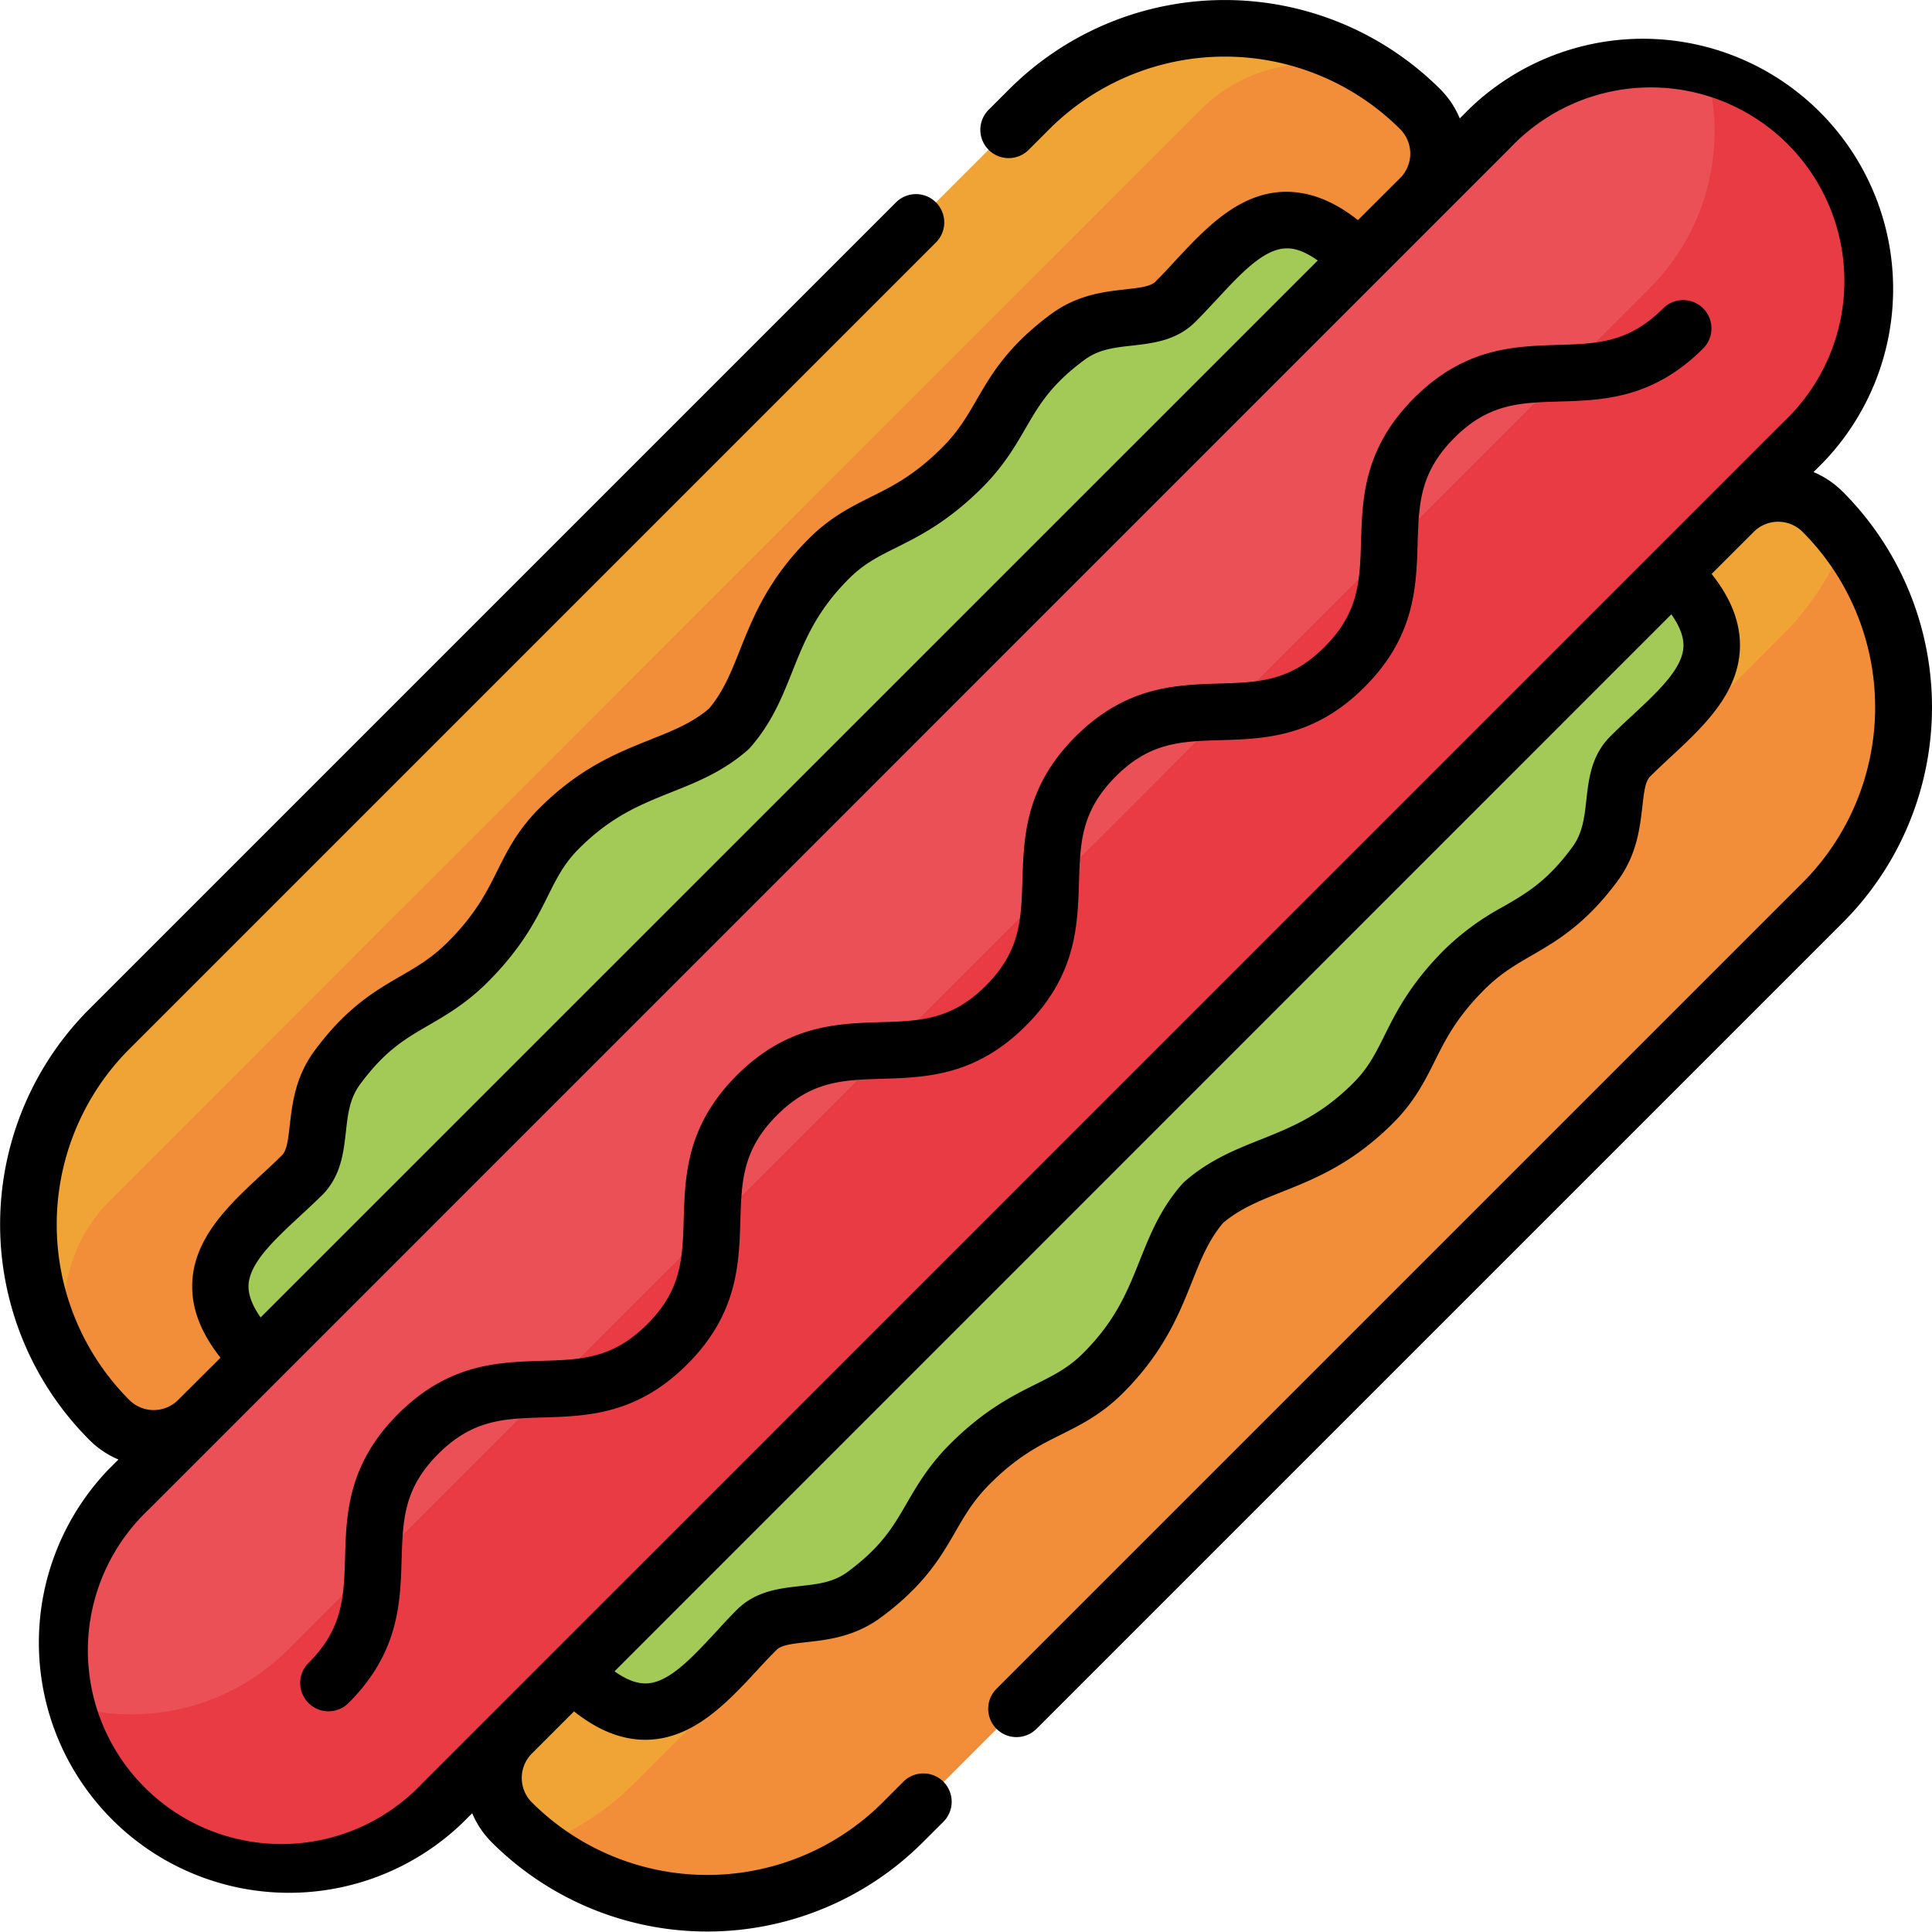 <svg id="Layer_1" data-name="Layer 1" xmlns="http://www.w3.org/2000/svg" viewBox="0 0 518.9 518.82"><defs><style>.cls-1{fill:#f0a435;}.cls-2{fill:#ea5055;}.cls-3{fill:#e83b43;}.cls-4{fill:#f28e39;}.cls-5{fill:#a3c956;}</style></defs><g id="Hot_Dog" data-name="Hot Dog"><g id="Fill"><path class="cls-1" d="M489.55,137.44a16.88,16.88,0,0,0-23.87,0l18.71-18.71a59.58,59.58,0,1,0-84.26-84.27L381.42,53.18a16.88,16.88,0,0,0,0-23.87,74.21,74.21,0,0,0-105,0L29.35,276.4a74.2,74.2,0,0,0,0,105,16.88,16.88,0,0,0,23.87,0L34.51,400.09a59.58,59.58,0,1,0,84.26,84.26l18.71-18.72a16.89,16.89,0,0,0,0,23.88,74.23,74.23,0,0,0,105,0L489.55,242.42a74.23,74.23,0,0,0,0-105Zm0,0"/><path class="cls-2" d="M34.51,484.36a59.57,59.57,0,0,1,0-84.27L400.13,34.47a59.58,59.58,0,0,1,84.26,84.26L118.77,484.36a59.59,59.59,0,0,1-84.26,0Zm0,0"/><path class="cls-3" d="M484.39,34.47a59.19,59.19,0,0,0-26.08-15.25,59.57,59.57,0,0,1-15.24,58.19L77.44,443a59.55,59.55,0,0,1-58.18,15.24,59.57,59.57,0,0,0,99.51,26.09L484.39,118.73a59.58,59.58,0,0,0,0-84.26Zm0,0"/><path class="cls-4" d="M381.42,29.31l-.33-.33c-16.23-16-42.45-15.67-58.58.45l-293,293.05C13.35,338.6,13,364.82,29,381.05l.33.33a16.88,16.88,0,0,0,23.87,0l328.2-328.2a16.88,16.88,0,0,0,0-23.87Zm0,0"/><path class="cls-5" d="M315.71,81c-6.63,6.64-18.35,1.69-29,9.51-17.66,13-16.29,23-28.34,35.05-15.33,15.33-25.07,13.74-35.82,24.49-17.39,17.39-15.49,32.73-26.82,45.68-13,11.33-28.29,9.43-45.68,26.82-10.75,10.75-9.16,20.5-24.49,35.83-12,12.05-22,10.67-35,28.34C82.73,297.32,87.68,309,81,315.67,67,329.7,46.4,342.12,69.63,365L217.32,217.28,365,69.59C342.16,46.36,329.74,67,315.71,81Zm0,0"/><path class="cls-4" d="M495.7,144.45a73.68,73.68,0,0,1-16.86,26L170.52,478.81a74,74,0,0,1-26,16.86,74.21,74.21,0,0,0,98-6.16L489.55,242.42a74.21,74.21,0,0,0,6.15-98Zm0,0"/><path class="cls-5" d="M437.86,203.14c-6.64,6.64-1.69,18.36-9.52,29-13,17.67-23,16.29-35,28.34-15.33,15.33-13.74,25.08-24.49,35.83-17.39,17.39-32.73,15.48-45.68,26.82-11.34,13-9.43,28.29-26.82,45.69-10.75,10.74-20.5,9.16-35.83,24.49-12.05,12-10.67,22-28.34,35-10.6,7.82-22.32,2.87-29,9.51-14,14-26.45,34.64-49.28,11.4L449.26,153.86c23.24,22.84,2.62,35.26-11.4,49.28Zm0,0"/></g><g id="Line"><path d="M446.68,82.83c-9.23,9.23-17.64,9.49-28.29,9.81-11.76.36-25.08.76-38.58,14.26s-13.91,26.83-14.26,38.58c-.32,10.65-.58,19.06-9.82,28.3s-17.64,9.49-28.29,9.81c-11.76.36-25.08.76-38.59,14.26S275,224.68,274.6,236.43c-.32,10.65-.58,19.06-9.82,28.3s-17.65,9.49-28.29,9.81c-11.76.36-25.09.77-38.59,14.27s-13.9,26.82-14.26,38.58c-.32,10.64-.57,19.06-9.82,28.29s-17.64,9.5-28.29,9.82c-11.75.35-25.08.76-38.59,14.26S93,406.59,92.68,418.35c-.33,10.64-.58,19.06-9.82,28.29A7.6,7.6,0,0,0,93.61,457.4c13.51-13.51,13.91-26.83,14.26-38.59.33-10.65.58-19.06,9.82-28.3S135.34,381,146,380.7c11.76-.36,25.08-.77,38.58-14.27s13.91-26.83,14.27-38.58c.32-10.65.58-19.06,9.81-28.3s17.65-9.49,28.3-9.81c11.76-.36,25.08-.76,38.58-14.26s13.9-26.83,14.26-38.59c.33-10.64.58-19,9.81-28.29s17.65-9.49,28.3-9.81c11.76-.36,25.08-.76,38.58-14.26s13.9-26.83,14.26-38.59c.32-10.64.58-19,9.81-28.29s17.65-9.49,28.3-9.81c11.76-.36,25.08-.76,38.58-14.26a7.6,7.6,0,0,0-10.75-10.75Zm0,0"/><path d="M494.93,132.07a24.36,24.36,0,0,0-7.85-5.28l2.69-2.69a67.19,67.19,0,0,0-95-95l-2.7,2.71a24.22,24.22,0,0,0-5.26-7.87,81.92,81.92,0,0,0-115.73,0l-5.55,5.55a7.6,7.6,0,0,0,10.75,10.75l5.55-5.55a66.7,66.7,0,0,1,94.23,0,9.28,9.28,0,0,1,0,13.12L364.72,59.12c-6.55-5.18-13-7.66-19.5-7.61-12.55.18-21.61,10-29.61,18.57-1.82,2-3.53,3.81-5.27,5.55-1.27,1.27-3.87,1.62-8,2.08-5.78.65-13,1.44-20.09,6.68-11.61,8.58-16.08,16.29-20,23.08-2.63,4.52-4.89,8.42-9.18,12.71-7.46,7.47-13.4,10.42-19.14,13.28-5.36,2.68-10.91,5.44-16.69,11.21-10.94,10.94-15,21.09-18.56,30.05-2.36,5.93-4.42,11.07-8.27,15.62-4.55,3.85-9.7,5.91-15.63,8.27-8.95,3.58-19.1,7.62-30,18.56-5.77,5.78-8.54,11.33-11.21,16.69-2.86,5.74-5.82,11.68-13.28,19.14-4.29,4.3-8.19,6.55-12.71,9.18-6.8,3.94-14.51,8.41-23.08,20-5.24,7.09-6,14.3-6.68,20.09-.46,4.13-.81,6.73-2.08,8-1.74,1.74-3.59,3.45-5.55,5.27-8.62,8-18.39,17.06-18.57,29.61-.09,6.52,2.41,12.95,7.61,19.51L47.84,376a9.27,9.27,0,0,1-13.12,0,66.7,66.7,0,0,1,0-94.23L251.25,65.24a7.6,7.6,0,1,0-10.74-10.75L24,271a81.83,81.83,0,0,0,0,115.73A24.31,24.31,0,0,0,31.81,392l-2.68,2.68a67.19,67.19,0,0,0,95,95l2.69-2.68a24.42,24.42,0,0,0,5.28,7.84,81.91,81.91,0,0,0,115.72,0l5.56-5.55a7.6,7.6,0,1,0-10.76-10.75l-5.54,5.55a66.7,66.7,0,0,1-94.23,0,9.28,9.28,0,0,1,0-13.12l11.32-11.32c6.44,5.1,12.75,7.62,19.15,7.62h.36c12.54-.19,21.61-10,29.61-18.59,1.81-2,3.53-3.8,5.27-5.54,1.27-1.27,3.87-1.62,8-2.08,5.79-.64,13-1.45,20.09-6.68,11.62-8.58,16.09-16.28,20-23.08,2.62-4.52,4.89-8.43,9.18-12.71,7.46-7.47,13.4-10.42,19.14-13.28,5.36-2.68,10.91-5.44,16.68-11.21,10.94-10.95,15-21.09,18.56-30,2.37-5.93,4.42-11.08,8.28-15.63,4.55-3.86,9.7-5.91,15.62-8.28,9-3.56,19.1-7.62,30.05-18.56,5.77-5.77,8.53-11.32,11.21-16.68,2.86-5.74,5.81-11.67,13.28-19.14,4.29-4.29,8.19-6.56,12.71-9.18,6.8-3.94,14.5-8.41,23.08-20,5.23-7.1,6-14.3,6.68-20.08.46-4.14.81-6.74,2.08-8,1.74-1.75,3.59-3.46,5.54-5.28,8.63-8,18.4-17.07,18.58-29.61.1-6.53-2.41-12.95-7.61-19.51l11.31-11.3a0,0,0,0,1,0,0,9.27,9.27,0,0,1,13.12,0,66.7,66.7,0,0,1,0,94.23L267.64,453.58a7.6,7.6,0,1,0,10.75,10.75L494.93,247.8a81.83,81.83,0,0,0,0-115.73ZM80.46,326.71c2-1.83,4-3.72,6-5.66,5.1-5.1,5.81-11.46,6.44-17.07.53-4.8,1-8.93,3.81-12.75,6.69-9.08,12.15-12.24,18.47-15.9,4.75-2.76,10.13-5.88,15.83-11.58,9.22-9.22,13.06-16.92,16.14-23.11,2.42-4.86,4.33-8.69,8.35-12.72,8.73-8.73,16.6-11.86,24.93-15.19,6.78-2.7,13.78-5.5,20.39-11.28a6.9,6.9,0,0,0,.71-.72c5.79-6.6,8.58-13.61,11.28-20.39,3.32-8.32,6.46-16.18,15.2-24.92,4-4,7.85-5.93,12.71-8.35,6.18-3.09,13.89-6.92,23.11-16.14,5.7-5.7,8.82-11.08,11.58-15.83,3.66-6.32,6.83-11.78,15.9-18.47,3.81-2.82,8-3.28,12.75-3.81,5.61-.63,12-1.34,17.07-6.45,1.94-1.94,3.83-4,5.66-5.94,6.5-7,12.65-13.63,18.69-13.72,2.53-.09,5.33,1.05,8.44,3.25L70,353.84c-2.19-3.11-3.29-5.93-3.25-8.44.09-6,6.71-12.19,13.71-18.69Zm358-134.6c-2,1.83-4,3.72-5.95,5.66h0c-5.11,5.1-5.81,11.46-6.44,17.06-.53,4.79-1,8.94-3.81,12.75-6.7,9.08-12.15,12.24-18.47,15.91a70.19,70.19,0,0,0-15.84,11.57c-9.21,9.21-13.05,16.92-16.13,23.11-2.42,4.86-4.33,8.69-8.36,12.71-8.73,8.74-16.59,11.87-24.92,15.2-6.78,2.7-13.78,5.5-20.39,11.28a6.9,6.9,0,0,0-.71.72c-5.79,6.6-8.58,13.61-11.29,20.38-3.32,8.33-6.46,16.2-15.19,24.93-4,4-7.86,5.93-12.71,8.35-6.19,3.09-13.9,6.92-23.12,16.14-5.69,5.69-8.81,11.08-11.57,15.83-3.66,6.32-6.83,11.77-15.9,18.47-3.82,2.82-8,3.28-12.75,3.81-5.61.63-12,1.34-17.07,6.44-1.94,1.94-3.84,4-5.66,6-6.51,7-12.65,13.62-18.69,13.71-2.53.06-5.34-1.05-8.44-3.25L448.89,165c2.2,3.11,3.3,5.94,3.26,8.44-.09,6-6.71,12.18-13.72,18.69ZM479,113.35,113.39,479a52,52,0,1,1-73.51-73.51L405.5,39.84A52,52,0,1,1,479,113.35Zm0,0"/></g></g></svg>